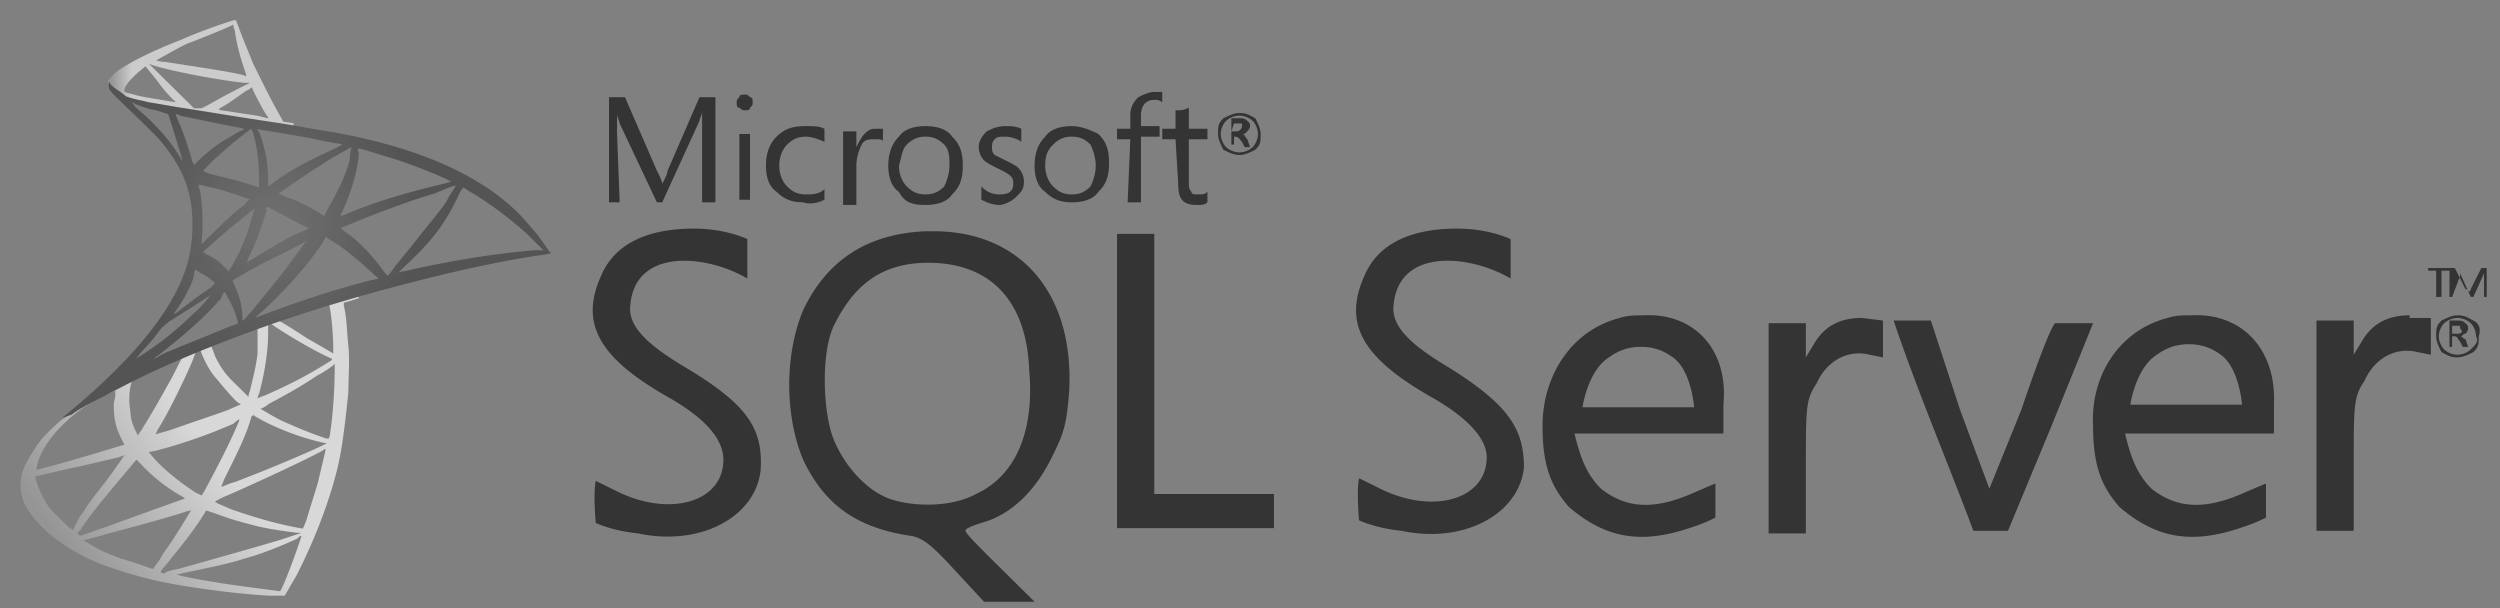 <svg xmlns="http://www.w3.org/2000/svg" width="111" height="27" viewBox="0 0 111 27">
    <rect x="0" y="0" width="111" height="27" fill="#808080" stroke="none"/>
    <defs>
        <linearGradient id="a" x1="17.142%" x2="61.41%" y1="89.704%" y2="61.175%">
            <stop offset="0%" stop-color="#9A9A9A"/>
            <stop offset="29.41%" stop-color="#B3B3B3"/>
            <stop offset="100%" stop-color="#EDEDED"/>
        </linearGradient>
        <linearGradient id="b" x1="2.438%" x2="12.81%" y1="55.874%" y2="55.874%">
            <stop offset="0%" stop-color="#9D9D9D"/>
            <stop offset="100%" stop-color="#DEDEDE"/>
        </linearGradient>
        <radialGradient id="c" cx="43.344%" cy="42.523%" r="44.178%" fx="43.344%" fy="42.523%" gradientTransform="matrix(.688 0 0 1 .135 0)">
            <stop offset="0%" stop-color="#6C6C6C"/>
            <stop offset="100%" stop-color="#484848"/>
        </radialGradient>
    </defs>
    <g fill="none" fill-rule="nonzero" opacity=".8">
        <path fill="url(#a)" d="M15.32 12.347l-5.174 1.66-4.502 1.991-1.277.332c-.336.332-.672.598-1.007.93-.404.332-.74.663-1.076.863-.335.265-.806.73-1.007.995-.336.465-.605.93-.74 1.262-.201.664-.134 1.327.336 1.925.538.796 1.613 1.593 2.822 2.124.605.266 1.68.598 2.487.797 1.343.332 3.897.664 5.308.73h.671l.538-.93c.873-1.725 1.478-3.385 1.814-4.78.202-.862.336-1.99.47-3.318 0-.399.068-1.66 0-2.058-.067-.664-.067-1.261-.201-1.792v-.133s.067 0 .672-.2l-.135-.398zm-1.21.664c.067 0 .202 1.195.202 1.925v.266s-.672-.399-1.143-.664c-.403-.266-1.142-.73-1.276-.797-.067 0-.067 0 .268-.132.605-.133 1.949-.598 1.949-.598zm-2.62.863c.067 0 .134.066.336.2.806.53 1.88 1.128 2.351 1.327.135.066.135.066-.201.265-.74.465-1.613.93-2.688 1.395-.202.066-.336.132-.336.132s0-.066.067-.199c.269-.996.403-1.925.403-2.722 0-.398 0-.398.068-.398zm-.538.2v1.128c-.067.597-.202 1.062-.336 1.66-.067.132-.067.265-.067.265l-.74-.73c-.335-.332-.537-.664-.738-1.062-.067-.2-.202-.532-.202-.532 0 .067 2.083-.73 2.083-.73zm-2.553.995s.067.066.067.133c.134.332.403.863.672 1.128.269.332.605.73.873.996a.968.968 0 0 0 .202.133l-.605.265c-.739.266-1.545.531-2.486.863-.201.067-.47.133-.672.2-.067 0 0 0 .067-.2.47-.73 1.143-2.124 1.546-3.053.067-.2.134-.332.134-.399.067 0 .067 0 .202-.066-.067 0 0 0 0 0zm-.806.332l-.404.797c-.403.73-.806 1.46-1.343 2.323-.068.133-.202.265-.202.332l-.067-.133c-.135-.265-.269-.597-.269-.93a3.184 3.184 0 0 1 0-1.128c.067-.265.067-.265.134-.265.538-.266 2.15-.996 2.15-.996zm6.786.265v.133c0 .863-.067 2.058-.202 2.921 0 .133-.067.266-.067.266s-.134 0-.269-.067c-.604-.199-1.21-.464-1.814-.73-.403-.2-.94-.531-.94-.531s.201-.066.335-.2c.74-.397 1.479-.796 2.15-1.26.27-.133.672-.399.807-.532zm-9.743 1.195v.2c0 .132-.067.265-.067.398 0 .597.067.996.336 1.527l.134.265s-2.62.797-3.426.996c-.27.066-.47.133-.47.133v-.067c.066-.597.537-1.327 1.141-1.925.404-.398.74-.664 1.277-.996.403-.199 1.008-.53 1.075-.53zm6.114 1.063s.068.066.202.132c.806.465 2.016.93 3.024 1.129h.067l-.135.066c-.537.266-2.217.996-3.964 1.66-.269.066-.537.199-.537.199h-.068s.068-.133.135-.332c.47-.93 1.008-1.992 1.21-2.788.066 0 .066-.066.066-.066zm-.604.199s0 .066-.067.199c-.336.796-.807 1.726-1.344 2.722a4.788 4.788 0 0 1-.269.464l-.269-.133c-.806-.53-1.545-1.128-2.015-1.726l-.068-.066.336-.066a22.912 22.912 0 0 0 3.427-1.195c.134-.133.269-.2.269-.2zm3.83 1.327c0 .067-.202.863-.336 1.46-.135.465-.27.864-.47 1.528-.068.265-.202.53-.202.53H12.9c-1.143-.199-2.218-.53-3.158-.862-.27-.133-.672-.266-.672-.332 0 0 .201-.133.537-.266 1.814-.796 3.629-1.66 4.233-1.991.067-.067.135-.067.135-.067zm-8.937.266s-.47.73-1.21 1.66c-.268.331-.537.73-.604.862-.134.133-.269.399-.336.531l-.134.266-.202-.133-.739-.73c-.336-.398-.537-.863-.672-1.261-.067-.2-.067-.266 0-.266s1.075-.265 2.083-.464c.538-.133 1.142-.266 1.411-.332.269-.067.403-.133.403-.133zm.538.199l.134.133a7.597 7.597 0 0 0 1.814 1.46c.135.067.202.133.202.133s-2.419.863-3.494 1.261c-.605.2-1.142.399-1.142.399s-.067 0-.067-.067l-.068-.066.135-.133c.336-.531.806-1.128 1.814-2.323l.672-.797zm3.09 2.257l.404.133c.537.199.94.332 1.478.464.672.2 1.612.332 2.217.399h.135l-1.008.332c-.672.199-2.755.796-4.435 1.261-.336.066-.605.133-.605.2-.067 0-.201 0-.201-.067 0 0 .067-.133.201-.266.538-.664 1.143-1.394 1.613-2.124.134-.2.202-.332.202-.332zm-.671 0s-.27.465-.74 1.195c-.201.332-.47.664-.537.797a2.064 2.064 0 0 1-.269.398l-.134.199h-.067c-.135-.066-1.143-.398-1.411-.465-.336-.132-.672-.265-.941-.398l-.672-.398s.538-.133 1.21-.332c1.747-.465 2.687-.73 3.292-.93.201-.066.269-.066.269-.066zm4.905 1.129c0 .066-.605 1.792-.874 2.323l-.067.133c-.067 0-1.008-.133-1.545-.2-1.008-.132-2.62-.398-3.024-.53h-.067l.604-.133c1.277-.266 1.882-.399 2.487-.598.739-.199 1.545-.53 2.284-.863.067-.066.134-.132.202-.132z" transform="translate(.483 .492)"/>
        <path fill="url(#b)" d="M9.944.398c-.067 0-1.478.465-2.351.863-1.21.465-2.15.93-2.755 1.328-.202.133-.47.398-.538.531v.133l.538.464 1.276.399 2.957.53 3.426.598.068-.265-.47-.067-.068-.132c-.47-.797-.94-1.793-1.277-2.457-.201-.53-.47-1.128-.604-1.526-.135-.332-.135-.399-.202-.399zm-.067.2s0 .132.067.265c.067.531.202 1.062.403 1.66.135.398.135.398 0 .331-.403-.132-2.217-.398-3.494-.597-.201 0-.403-.066-.403-.066s.94-.531 1.344-.73c.538-.2 2.016-.797 2.083-.864zM6.114 2.322l.135.067c.806.265 2.889.664 4.098.796h.27l-.27.133c-.537.266-1.142.598-1.612.863l-.269.133H8.13l-.403-.398-1.411-1.394-.202-.2zm-.134.133l.537.664c.27.398.605.73.672.797l.135.132-1.21-.199c-.403-.066-.604-.133-.873-.199l-.202-.066v-.067c0-.199.336-.597.94-1.062zm4.703.93s.067.066.067.132c.135.266.538 1.062.672 1.195 0 .067.068.067-.47-.066a137.62 137.62 0 0 1-1.747-.266s.067 0 .067-.066c.403-.2.807-.531 1.21-.797.067 0 .134-.066.201-.132z" transform="translate(.483 .492)"/>
        <path fill="url(#c)" d="M4.367 3.12s-.067.133 0 .332c.068.133.202.265.336.398 0 0 1.747 1.66 1.949 1.925.94 1.129 1.41 2.191 1.41 3.651 0 .93-.134 1.793-.604 2.789-.806 1.726-2.553 3.717-5.174 5.841l.404-.133c.268-.199.604-.398 1.41-.796 1.815-.996 3.898-1.925 6.45-2.855 3.696-1.394 9.676-2.987 13.103-3.452l.336-.066-.067-.066c-.336-.465-.538-.797-.806-1.062-.74-.93-1.68-1.66-2.755-2.257-1.546-.863-3.494-1.527-6.047-1.992-.47-.066-1.546-.265-2.352-.398-1.814-.266-2.956-.465-4.233-.664-.47-.066-1.142-.2-1.613-.266-.201-.066-.672-.132-1.008-.265-.268-.266-.671-.398-.739-.664zm1.008.93s.067 0 .135.066c.134.066.336.133.537.199.202.066.336.066.538.133l.403.132s.403 1.262.537 1.726c.068.2.068.332.068.332s-.068-.066-.068-.132c-.47-.797-1.21-1.594-2.015-2.257a.822.822 0 0 0-.135-.2zm1.949.53s.134 0 .201.067c.672.133 1.882.398 2.62.53.135 0 .202.067.202.067s-.067.067-.134.067c-.134.066-.672.398-.806.464A7.522 7.522 0 0 0 8.13 6.837s0-.066-.067-.132A13.198 13.198 0 0 0 7.39 4.78c-.067-.133-.067-.2-.067-.2zm3.36.664s.066.133.134.399c.134.53.201 1.194.201 1.792v.398l-.201-.066a18.718 18.718 0 0 0-1.68-.465c-.336-.066-.605-.199-.605-.199s.47-.531.672-.664c.403-.398 1.478-1.261 1.478-1.195zm.268 0s1.613.266 2.352.399c.537.132 1.344.265 1.41.265 0 0-.066.066-.335.2-1.008.464-1.814.862-2.553 1.393-.202.133-.336.266-.404.266V7.5c0-.73-.134-1.46-.403-2.124-.067-.066-.067-.133-.067-.133zm4.166.797s-.067.332-.067.53c-.135.598-.538 1.461-1.008 2.258l-.135.266s-.134-.067-.201-.133c-.47-.266-.94-.531-1.546-.73l-.268-.133s1.21-.863 1.881-1.262c.47-.331 1.344-.796 1.344-.796zm.336.066c.067 0 .739.2 1.142.332.94.266 1.949.664 2.688.996l.268.133-.201.066c-1.68.398-3.09.797-4.502 1.394-.134.067-.201.067-.201.067s0-.067.067-.2c.403-.863.672-1.792.739-2.589-.067-.132-.067-.199 0-.199zM8.332 7.7s.537.133.873.2c.47.132 1.411.464 1.411.464s-.134.067-.201.2c-.538.398-1.008.862-1.613 1.46l-.336.332v-.067a9.198 9.198 0 0 0-.067-2.323c-.067-.133-.067-.266-.067-.266zm11.422.067s-.269.398-.403.664c-.202.332-.605.796-1.344 1.726-.403.53-.873 1.062-1.008 1.26-.134.2-.269.333-.269.333l-.134-.133c-.47-.664-.94-1.195-1.613-1.726-.134-.066-.268-.199-.268-.199l-.067-.066s.671-.266 1.142-.465c.873-.332 2.083-.797 3.023-1.062.47-.2.941-.399.941-.332zm.336.066s.134.067.202.133c.94.531 1.88 1.261 2.62 1.925l.739.73h-.403c-1.68.133-3.763.465-5.778.93-.135 0-.27.066-.27.066l.337-.332c1.21-1.128 1.747-1.859 2.351-3.12.068-.199.202-.332.202-.332zm-8.735.863c.067 0 .538.266.94.465.337.199.874.465.942.465 0 0-.202.132-.404.199-.739.332-1.343.73-2.015 1.128-.202.133-.336.2-.336.2l.067-.2c.336-.664.605-1.394.806-2.124-.067-.066 0-.133 0-.133zm-.537.067s-.135.464-.202.73a8.068 8.068 0 0 1-.672 1.593c-.067.133-.134.266-.201.332l-.068.133-.201-.2a2.57 2.57 0 0 0-.74-.53.832.832 0 0 1-.2-.133s.671-.598 1.209-1.062c.336-.266 1.075-.863 1.075-.863zm3.158 1.26l.201.134c.47.265.94.663 1.344.995.202.2.672.598.74.664l.066.067-.336.066c-1.814.465-3.158.93-4.77 1.527-.202.066-.336.133-.336.133s-.067 0 .336-.332c1.008-.93 1.948-1.992 2.62-2.988l.135-.265zm-.874.2s-.537.73-.873 1.195c-.403.531-1.075 1.328-1.546 1.925-.201.2-.336.398-.403.398v-.132a3.28 3.28 0 0 0-.336-1.394c-.067-.2-.134-.2-.067-.266s1.21-.73 1.949-1.062c.537-.266 1.276-.664 1.276-.664zm-4.905 1.261s.135.067.202.133c.269.133.47.266.672.465l-.202.199c-.403.265-.94.664-1.276.93-.336.265-.336.265-.336.198.268-.398.403-.597.537-.863.134-.265.269-.53.336-.796 0-.2.067-.266.067-.266zm1.277.996s.067 0 .134.2c.202.331.403.796.47 1.128v.066l-.537.2c-.94.398-1.814.73-2.419.995-.201.066-.47.2-.672.332-.201.066-.336.2-.336.2s.135-.067.27-.2c1.141-.863 2.216-1.792 2.955-2.655.068-.2.135-.266.135-.266zm-.605.133s-.403.53-.739.796c-.74.73-1.478 1.328-2.419 1.926-.134.066-.201.132-.201.132l.403-.464c.269-.266.47-.531.672-.797.134-.2.201-.2.403-.398.537-.332 1.881-1.195 1.881-1.195z" transform="translate(.483 .492)"/>
        <path fill="#202020" d="M41.448 10.267h-.354c-2.598.116-4.37 1.283-5.432 3.5-.827 1.983-.827 4.666 0 6.65.944 1.983 2.361 3.033 4.841 3.383.473.117.827.35 1.89 1.517l1.298 1.4h2.244L44.4 25.2c-.827-.817-1.535-1.517-1.535-1.633 0-.117.354-.234.708-.35 1.3-.35 2.362-1.4 3.07-2.8.591-1.167.71-1.517.827-3.034.236-4.316-2.125-7.116-6.022-7.116zm1.89 11.666c-1.064.584-2.717.584-3.78.234-1.062-.35-2.125-1.517-2.597-2.8-.473-1.4-.473-3.967.118-5.017.944-1.867 2.243-2.683 4.133-2.683 2.716 0 4.369 1.633 4.487 4.783.236 2.683-.59 4.667-2.362 5.483zm39.322-7.816c-.945 0-1.654.35-2.126 1.166l-.354.584V14.35h-1.653v9.333h1.653v-2.916c0-2.684 0-3.034.472-3.734.472-1.05 1.417-1.516 2.362-1.283l.59.117v-1.634l-.944-.116zM72.977 14c-.355 0-.709 0-1.063.117-2.244.583-3.425 2.683-3.425 4.783 0 1.75.355 2.683 1.181 3.617 1.771 1.516 3.425 1.633 5.668.816.355-.116.827-.35.827-.35v-1.516l-.827.35c-1.771.816-3.07.816-4.25-.117-.71-.7-.945-1.517-1.182-2.45h6.613v-1.283c.236-2.45-1.299-4.084-3.542-3.967zm-2.716 4.083s.236-1.633 1.18-2.216c.473-.35.945-.467 1.418-.467.472 0 .944.117 1.417.467.826.583.944 2.216.944 2.216h-4.96zm-39.795-1.75c-1.771-1.05-2.598-1.866-2.48-2.8.236-2.566 3.425-2.216 5.196-1.166v-1.75s-.945-.467-2.362-.467c-2.125 0-3.542.7-4.133 2.1-.944 2.1-.118 3.617 2.952 5.367 1.654.933 2.48 1.866 2.48 2.8 0 1.866-2.362 2.566-4.723 1.4l-.945-.467c-.118.583 0 1.867 0 1.867s.709.35 1.89.466c2.715.584 5.195-.7 5.431-2.8.118-1.866-.59-2.916-3.306-4.55zM97.302 14c-.354 0-.708 0-1.063.117-2.243.583-3.424 2.683-3.306 4.783 0 1.75.354 2.683 1.18 3.617 1.772 1.516 3.425 1.633 5.669.816.354-.116.827-.35.827-.35v-1.516l-.827.35c-1.771.816-3.07.816-4.251-.117-.709-.7-.945-1.517-1.181-2.45h6.613v-1.283c.118-2.45-1.417-4.084-3.66-3.967zm-2.716 3.967s.236-1.634 1.181-2.217c.472-.35.945-.467 1.417-.467.472 0 .945.117 1.417.467.827.583.945 2.217.945 2.217h-4.96zm-30.23-1.634c-1.77-1.05-2.597-1.866-2.48-2.8.237-2.566 3.425-2.216 5.196-1.166v-1.75s-.944-.467-2.361-.467c-2.126 0-3.543.7-4.133 2.1-.945 2.1-.118 3.617 2.952 5.367 1.653.933 2.48 1.866 2.48 2.683 0 1.867-2.362 2.567-4.724 1.4l-.945-.467c-.118.584 0 1.867 0 1.867s.709.35 1.89.467c2.716.583 5.196-.7 5.432-2.8 0-1.75-.709-2.8-3.307-4.434zM106.986 14c-.946 0-1.654.35-2.126 1.167l-.355.583v-1.517h-1.653v9.334h1.653V20.65c0-2.683 0-3.033.473-3.733.472-1.05 1.417-1.517 2.361-1.284l.59.117v-1.633h-.944V14zm-55.737 2.333v-5.95h-1.653V23.45h6.967v-1.517h-5.314v-5.6zM89.745 18.2l-1.417 3.5-1.3-3.5-1.298-3.967h-1.653c1.062 3.15 2.361 6.184 3.542 9.334h1.535l1.89-4.55 1.889-4.667H91.28c-.118-.117-.827 1.75-1.535 3.85zM55.028 6.883c.236 0 .472-.116.708-.233.236-.233.236-.35.236-.7 0-.233-.118-.467-.236-.7-.236-.117-.354-.233-.708-.233-.237 0-.473.116-.709.233-.236.233-.236.35-.236.7 0 .233.118.467.236.7.236.117.472.233.709.233zm-.59-1.516a.908.908 0 0 1 .59-.234c.236 0 .472.117.59.234.118.116.236.35.236.583a.886.886 0 0 1-.236.583.908.908 0 0 1-.59.234.908.908 0 0 1-.59-.234.886.886 0 0 1-.237-.583c0-.233.118-.467.236-.583zm.353.7c.237 0 .237.116.355.233l.118.233h.236l-.118-.35c-.118-.116-.118-.233-.236-.233.118 0 .118 0 .236-.117 0 0 .118-.116.118-.233s0-.117-.118-.233c-.118-.117-.236-.117-.354-.117h-.355v1.167h.118v-.35zm0-.584h.355V5.6c0 .117-.118.233-.236.233h-.237l.118-.35zm-27.395.467v-.933c0 .233.118.35.118.466l1.653 3.5h.236l1.653-3.616c0-.117.118-.234.118-.467v4.083h.59V4.317h-.708L29.64 7.583c0 .117-.118.35-.236.584 0-.117-.118-.35-.236-.584L27.75 4.317h-.709v4.666h.473l-.118-3.033zm5.432 0h.472v2.917h-.472V5.95zm.236-1.05c.118 0 .236 0 .236-.117.118-.116.118-.116.118-.233s0-.233-.118-.233c-.118-.117-.118-.117-.236-.117s-.236 0-.236.117c-.118.116-.118.116-.118.233s0 .233.118.233c0 0 .118.117.236.117zm3.542 3.967V8.4c-.236.233-.59.233-.826.233-.354 0-.59-.116-.827-.35-.236-.233-.354-.583-.354-.933 0-.35.118-.7.354-.933.236-.234.473-.35.827-.35.236 0 .59.116.826.233v-.583c-.236-.117-.472-.117-.826-.117-.59 0-.945.117-1.3.467-.353.35-.471.816-.471 1.283 0 .467.118.933.472 1.167.354.35.708.466 1.18.466.355.117.71 0 .945-.116zm1.417-1.517c0-.35.118-.7.237-.933.118-.234.354-.234.59-.234s.354 0 .354.117v-.583h-.354c-.236 0-.354.116-.472.233s-.237.35-.355.583v-.7h-.59V9.1h.59V7.35zm3.07 1.75c.473 0 .945-.117 1.181-.467.355-.35.473-.7.473-1.283s-.118-.933-.473-1.283c-.236-.35-.708-.467-1.18-.467-.473 0-.945.117-1.181.467-.354.35-.473.816-.473 1.283 0 .467.119.933.473 1.167.236.466.59.583 1.18.583zm-.826-2.683c.236-.234.472-.35.827-.35.354 0 .59.116.826.35.236.233.236.583.236.933 0 .35-.118.7-.236.933-.236.234-.472.35-.826.35-.355 0-.59-.116-.827-.35-.236-.233-.354-.583-.354-.933.118-.35.118-.7.354-.933zm4.842 2.333c.236-.233.354-.35.354-.7a.886.886 0 0 0-.236-.583c-.118-.117-.355-.234-.59-.35l-.473-.234c-.118-.116-.118-.233-.118-.35 0-.116 0-.233.118-.35.118-.116.236-.116.472-.116s.59.116.709.233v-.583c-.236-.117-.473-.117-.709-.117-.354 0-.59.117-.826.233-.237.234-.355.467-.355.7 0 .234.118.467.236.584.119.116.355.233.59.35.237.116.473.233.591.35.118.116.118.233.118.35 0 .35-.236.466-.59.466s-.59-.116-.827-.35v.584c.237.116.473.233.827.233.118 0 .472-.117.709-.35zm2.48-3.15c-.473 0-.945.117-1.182.467-.354.35-.472.816-.472 1.283 0 .467.118.933.472 1.167.355.35.709.466 1.181.466.473 0 .945-.116 1.181-.466.354-.35.472-.7.472-1.284 0-.583-.118-.933-.472-1.283-.236-.117-.708-.35-1.18-.35zm1.062 1.75c0 .35-.118.7-.236.933-.236.234-.472.35-.827.35-.354 0-.59-.116-.826-.35-.236-.233-.355-.583-.355-.933 0-.467.119-.7.355-.933.236-.234.472-.35.826-.35.355 0 .59.116.827.35.118.233.236.583.236.933zm1.417 1.633h.59V6.067h.827V5.6h-.826v-.467c0-.466.236-.7.59-.7.118 0 .236 0 .354.117v-.467h-.354c-.236 0-.472.117-.709.234-.236.233-.354.466-.354.816v.584h-.59v.466h.59l-.118 2.8zm2.244-.816c0 .7.236.933.826.933.236 0 .355 0 .473-.117v-.466c-.118.116-.237.116-.355.116-.236 0-.354 0-.354-.116-.118-.117-.118-.234-.118-.467V6.183h.827v-.466h-.827v-.934c-.236.117-.354.117-.59.117v.817h-.59v.466h.59l.118 1.984zm57.507 6.066c-.236-.116-.354-.233-.708-.233-.237 0-.473.117-.709.233-.236.234-.236.35-.236.7 0 .234.118.467.236.7.236.117.354.234.709.234.236 0 .472-.117.708-.234.236-.233.236-.35.236-.7.118-.35 0-.583-.236-.7zm-.118 1.284a.908.908 0 0 1-.59.233.908.908 0 0 1-.59-.233.886.886 0 0 1-.237-.584c0-.233.118-.466.236-.583a.908.908 0 0 1 .59-.233c.237 0 .473.116.591.233s.236.35.236.583c.118.234 0 .35-.236.584zm-.472-.584c.118 0 .118-.116.236-.116 0 0 .118-.117.118-.234 0-.116 0-.116-.118-.233s-.236-.117-.354-.117h-.355V15.4h.118v-.467h.119c.118 0 .118.117.236.234l.118.233h.236l-.118-.35c-.118 0-.118-.117-.236-.117zm-.118-.116h-.237v-.35h.355v.116c.118.117.118.234-.118.234zm-.827-1.634h.118v-1.166h.354V11.9h-.944v.117h.354v1.166h.118zm.945-.933v-.233.116l.472 1.05h.118l.472-1.05v-.116V13.183h.119V11.9h-.237l-.472.933s0 .117-.118.117c0 0 0-.117-.118-.117l-.472-.933h-.237v1.283h.118l.355-.933z"/>
    </g>
</svg>
